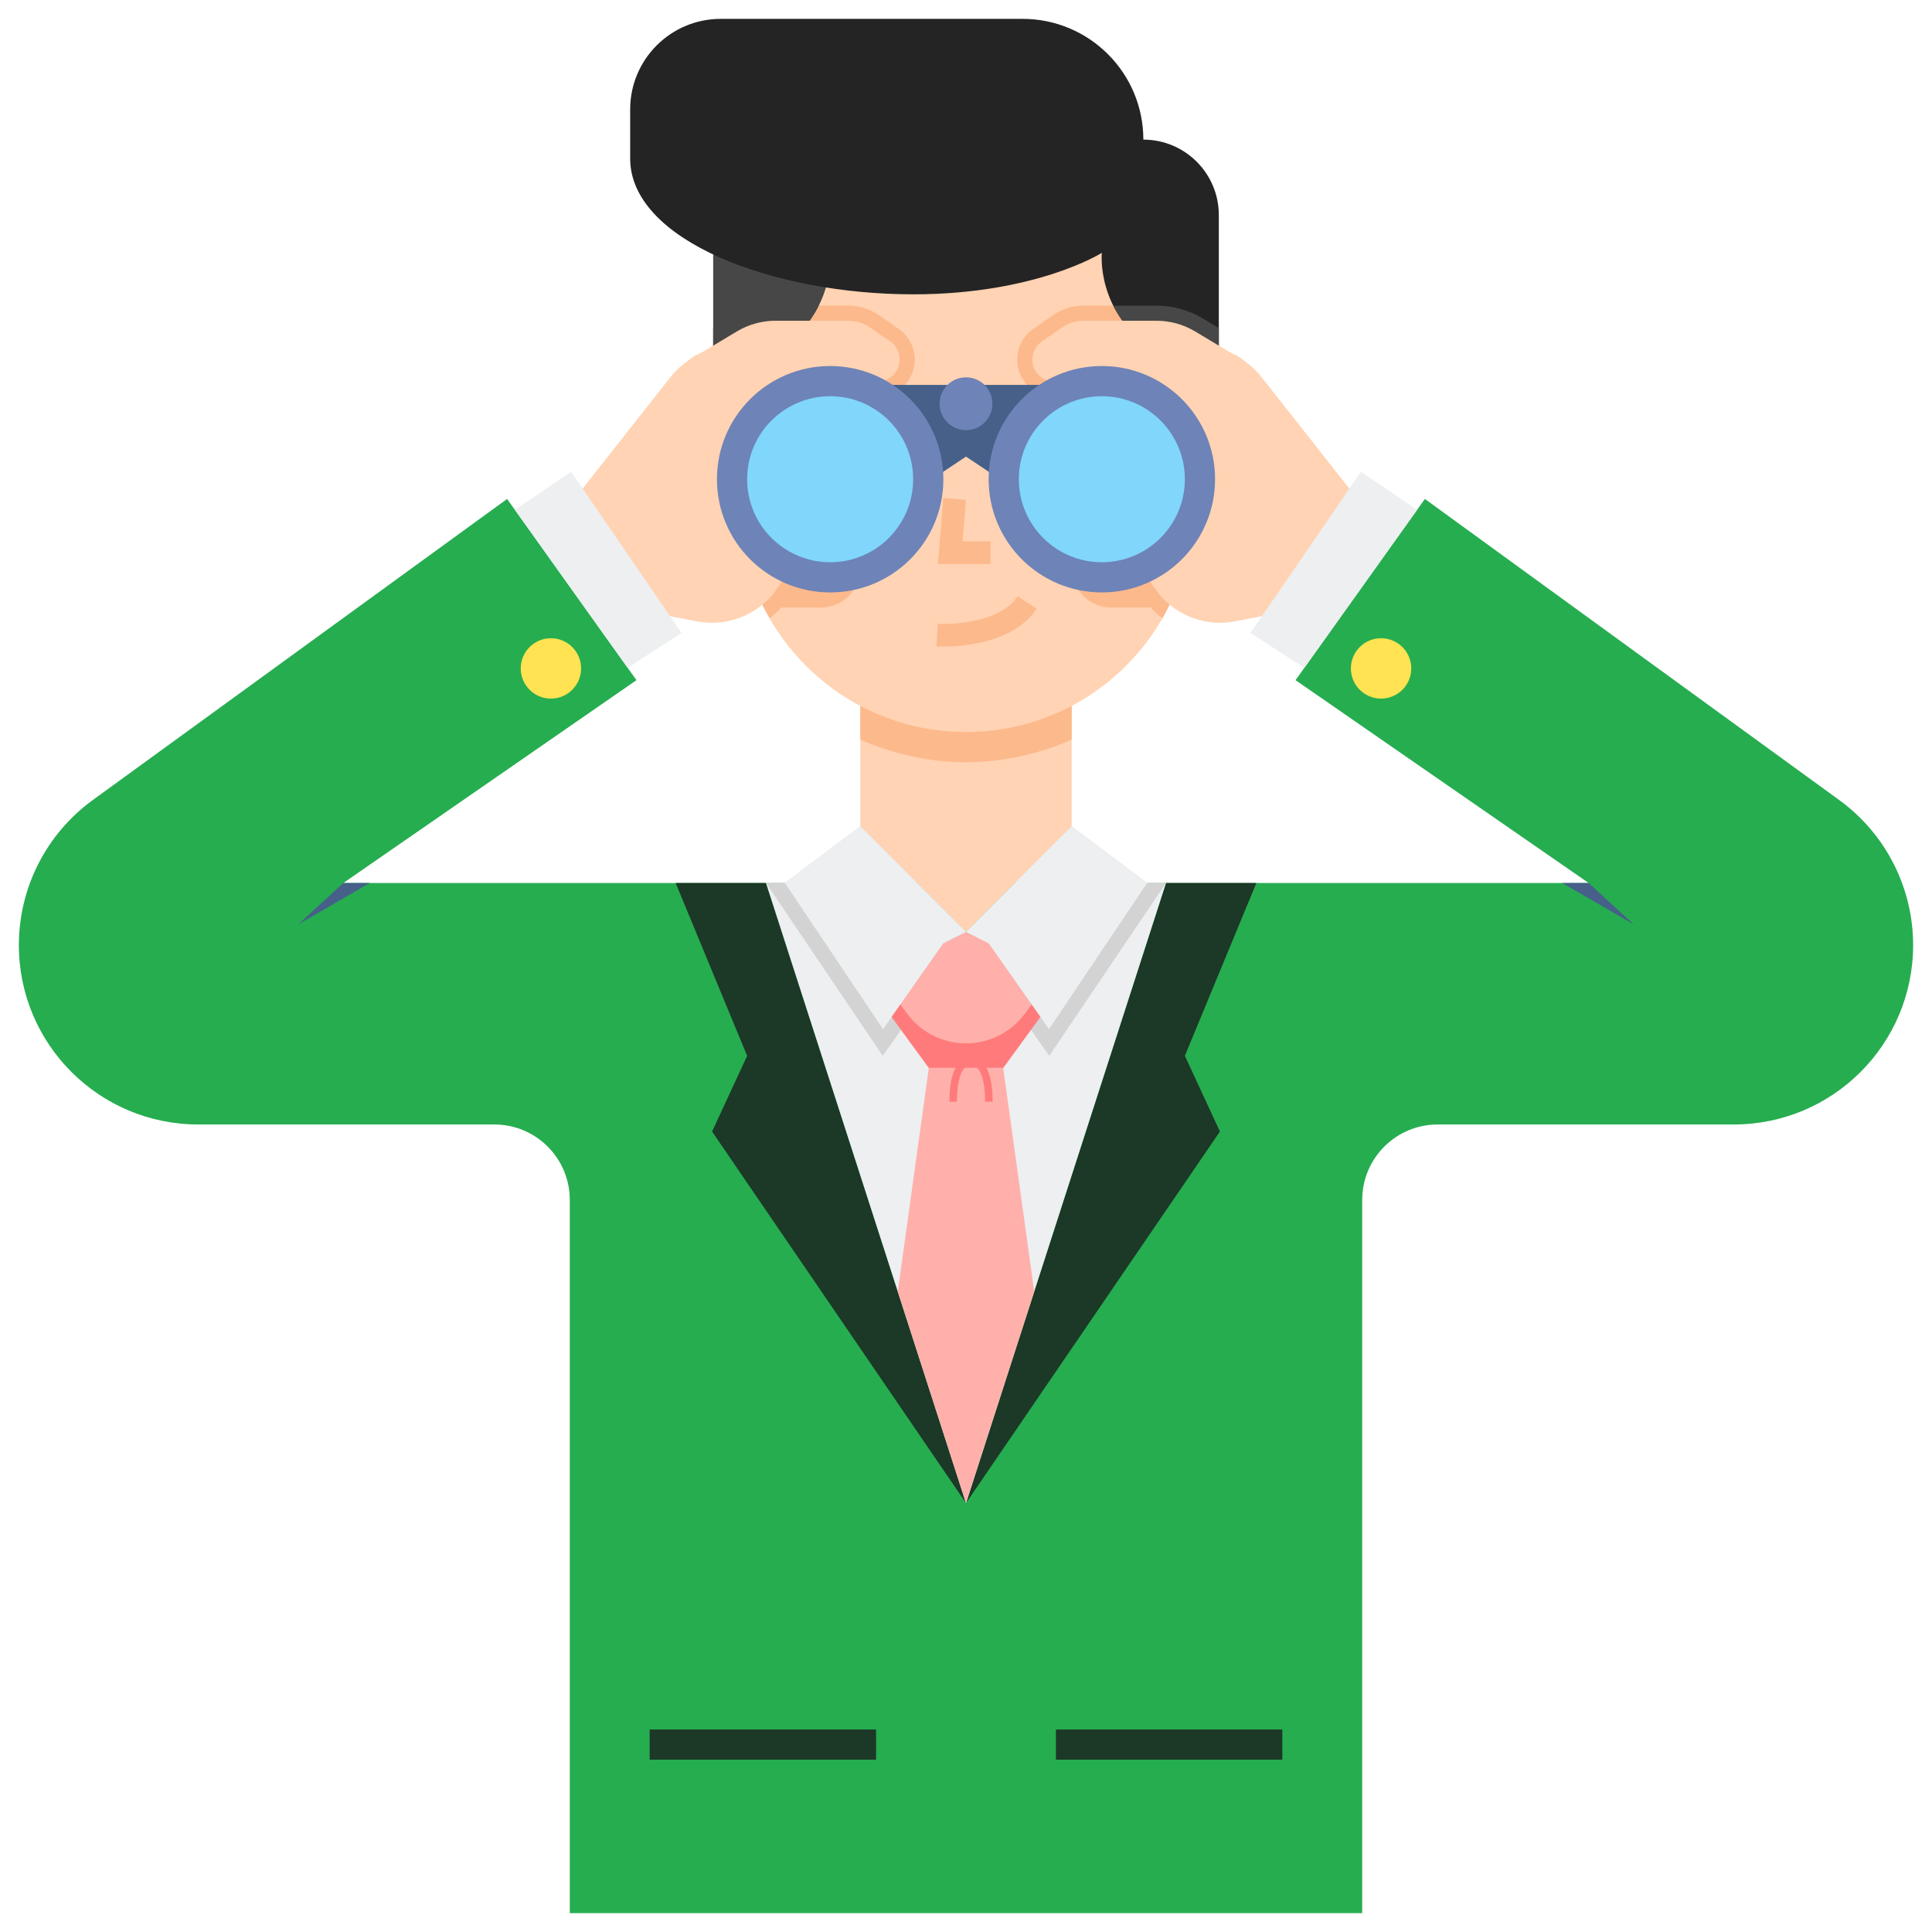 <svg width="512" height="512" viewBox="0 0 512 512" fill="none" xmlns="http://www.w3.org/2000/svg">
<path d="M256 182H228V219L256 247L284 219V182H256Z" fill="#FFD3B3"/>
<path d="M228 196C236.334 199.721 246.296 202 256 202C265.704 202 275.666 199.721 284 196V181H228V196Z" fill="#FCB98B"/>
<path d="M196 93H189.05C183.134 93 178.511 98.108 179.1 103.995L181.1 123.995C181.611 129.107 185.913 133 191.05 133H196V93Z" fill="#FFD3B3"/>
<path d="M316 93H322.95C328.866 93 333.489 98.108 332.9 103.995L330.9 123.995C330.389 129.107 326.087 133 320.95 133H316V93Z" fill="#FFD3B3"/>
<path d="M256 67H196V134C196 167.137 222.863 194 256 194C289.137 194 316 167.137 316 134V67H256Z" fill="#FFD3B3"/>
<path d="M238.177 87.181L232.845 83.49C230.493 81.861 227.737 81 224.875 81H205.54C202.248 81 199.002 81.68 196 82.98V134C196 144.867 198.904 155.05 203.956 163.841C205.063 162.988 206.107 162.042 207.07 161H217.5C223.29 161 228 156.29 228 150.5C228 144.71 223.29 140 217.5 140H202.972L196.228 126.512L200.376 109.092L223.52 101.377L227.484 103.756C229.018 104.676 230.772 105.162 232.556 105.162C235.625 105.162 238.466 103.773 240.348 101.352C242.006 99.221 242.722 96.468 242.313 93.799C241.905 91.13 240.397 88.717 238.177 87.181V87.181Z" fill="#FCB98B"/>
<path d="M273.823 87.181L279.155 83.49C281.507 81.861 284.263 81 287.125 81H306.461C309.753 81 312.999 81.68 316.001 82.98V134C316.001 144.867 313.097 155.05 308.045 163.841C306.938 162.988 305.894 162.042 304.931 161H294.5C288.71 161 284 156.29 284 150.5C284 144.71 288.71 140 294.5 140H309.028L315.772 126.512L311.624 109.092L288.48 101.377L284.516 103.756C282.982 104.676 281.228 105.162 279.444 105.162C276.375 105.162 273.534 103.773 271.652 101.352C269.994 99.221 269.278 96.468 269.687 93.799C270.095 91.13 271.603 88.717 273.823 87.181V87.181Z" fill="#FCB98B"/>
<path d="M262.488 149.463H248.549L250.006 131.976L255.985 132.474L255.069 143.463H262.488V149.463Z" fill="#FCB98B"/>
<path d="M220 67C220 67 221.667 82.833 206 93L196 113V93H189V55L220 55.129V67Z" fill="#474747"/>
<path d="M228 5H271C288.673 5 303 19.327 303 37C314.046 37 323 45.954 323 57V93H316V113L306 93C290.333 82.833 292 67 292 67C292 67 274.667 78 242 78C204.667 78 167 63.667 167 42V29C167 15.745 177.745 5 191 5H228Z" fill="#242424"/>
<path d="M249.764 171.365C248.86 171.365 248.288 171.336 248.163 171.329L248.499 165.338C248.655 165.347 264.357 166.102 269.695 158.014L274.703 161.319C268.613 170.548 254.548 171.365 249.764 171.365V171.365Z" fill="#FCB98B"/>
<path d="M196 113L206 93C211.559 89.393 214.928 85.074 216.971 81H205.54C201.191 81 196.921 82.183 193.192 84.42L189 86.935V93H196V113Z" fill="#474747"/>
<path d="M316 113L306 93C300.441 89.393 297.072 85.074 295.029 81H306.461C310.81 81 315.08 82.183 318.809 84.42L323 86.935V93H316V113Z" fill="#474747"/>
<path d="M276.1 90.469L281.432 86.778C283.104 85.62 285.09 85 287.124 85H306.461C310.086 85 313.642 85.985 316.751 87.85L328.853 95.112C330.934 96.361 332.77 97.978 334.272 99.884L358 130L336 163L327.256 164.666C319.699 166.105 311.959 163.308 307.069 157.37L304 153H290.766C289.259 153 287.954 151.791 288.003 150.285C288.117 146.795 290.982 144 294.499 144H311.499L319.999 127L316.797 113.552C315.679 108.856 312.213 105.071 307.634 103.545L293.862 98.954C290.141 97.714 286.063 98.161 282.7 100.179C280.164 101.7 276.8 101.313 274.917 99.032C272.72 96.371 273.282 92.42 276.1 90.469V90.469Z" fill="#FFD3B3"/>
<path d="M487.409 212.014L377.608 132.224L343.333 180.249L421 234H269L256 247L243 234H91L168.667 180.25L134.392 132.225L24.591 212.015C12.283 220.958 5 235.252 5 250.467C5 276.719 26.281 298 52.533 298H131C142.046 298 151 306.954 151 318V507H361V318C361 306.954 369.954 298 381 298H459.467C485.719 298 507 276.719 507 250.467C507 235.252 499.717 220.958 487.409 212.014V212.014Z" fill="#26ad50"/>
<path d="M421 234L433 245L414 234H421Z" fill="#466089"/>
<path d="M331.375 167.746L345.669 176.978L375.551 135.108L360.644 125.019L331.375 167.746Z" fill="#EDEFF1"/>
<path d="M366 185.138C370.418 185.138 374 181.556 374 177.138C374 172.72 370.418 169.138 366 169.138C361.582 169.138 358 172.72 358 177.138C358 181.556 361.582 185.138 366 185.138Z" fill="#FFE352"/>
<path d="M309 234H332.951L314 279.809L323.293 299.867L256 398.333L309 234Z" fill="#1C3827"/>
<path d="M279.833 458.333H339.833V466.333H279.833V458.333Z" fill="#1C3827"/>
<path d="M235.9 90.469L230.568 86.778C228.896 85.62 226.91 85 224.876 85H205.539C201.914 85 198.358 85.985 195.249 87.85L183.147 95.112C181.066 96.361 179.23 97.978 177.728 99.884L154 130L176 163L184.744 164.666C192.301 166.105 200.041 163.308 204.931 157.37L208 153H221.234C222.741 153 224.046 151.791 223.997 150.285C223.883 146.795 221.018 144 217.5 144H200.5L192 127L195.202 113.552C196.32 108.856 199.786 105.071 204.365 103.545L218.137 98.954C221.858 97.714 225.936 98.161 229.299 100.179C231.835 101.7 235.199 101.313 237.082 99.032C239.28 96.371 238.718 92.42 235.9 90.469V90.469Z" fill="#FFD3B3"/>
<path d="M91 234L79 245L98 234H91Z" fill="#466089"/>
<path d="M180.625 167.746L166.331 176.978L136.449 135.108L151.356 125.019L180.625 167.746Z" fill="#EDEFF1"/>
<path d="M146 185.138C150.418 185.138 154 181.556 154 177.138C154 172.72 150.418 169.138 146 169.138C141.582 169.138 138 172.72 138 177.138C138 181.556 141.582 185.138 146 185.138Z" fill="#FFE352"/>
<path d="M203 234H179.049L198 279.809L188.707 299.867L256 398.333L203 234Z" fill="#1C3827"/>
<path d="M172.167 458.333H232.167V466.333H172.167V458.333Z" fill="#1C3827"/>
<path d="M203 234L256 398.333L309 234H269L256 247L243 234H203Z" fill="#EDEFF1"/>
<path d="M284 219L256 247L228 219L208 234H203L233.935 279.809L252.692 253.126L256 251.472L259.308 253.126L278.065 279.809L309 234H304L284 219Z" fill="#D3D3D3"/>
<path d="M228 219L208 234L234.011 272.746L250 250L256 247L228 219Z" fill="#EDEFF1"/>
<path d="M284 219L304 234L277.989 272.746L262 250L256 247L284 219Z" fill="#EDEFF1"/>
<path d="M262 250L256 247L250 250L236.291 269.502L246.146 283H256H265.854L275.709 269.502L262 250Z" fill="#FFB0AA"/>
<path d="M271.665 268.541C268.014 273.543 262.193 276.5 256 276.5C249.807 276.5 243.987 273.543 240.335 268.541L238.619 266.19L236.291 269.502L246.146 283H256H265.854L275.708 269.502L273.38 266.19L271.665 268.541Z" fill="#FF7B7B"/>
<path d="M265.854 283L274.077 342.283L256 398.333L237.923 342.283L246.146 283H265.854Z" fill="#FFB0AA"/>
<path d="M263.059 291.974H261.059C261.059 284.57 259.047 282.707 258.272 282.614L256.328 282.616C255.609 282.707 253.598 284.57 253.598 291.974H251.598C251.598 280.954 255.841 280.618 256.324 280.616H258.328C258.816 280.618 263.059 280.954 263.059 291.974V291.974Z" fill="#FF7B7B"/>
<path d="M256 102H231V127H247L256 121L265 127H281V102H256Z" fill="#466089"/>
<path d="M292 157C308.569 157 322 143.569 322 127C322 110.431 308.569 97 292 97C275.431 97 262 110.431 262 127C262 143.569 275.431 157 292 157Z" fill="#6E83B7"/>
<path d="M292 149C304.15 149 314 139.15 314 127C314 114.85 304.15 105 292 105C279.85 105 270 114.85 270 127C270 139.15 279.85 149 292 149Z" fill="#80D6FB"/>
<path d="M256 114C259.866 114 263 110.866 263 107C263 103.134 259.866 100 256 100C252.134 100 249 103.134 249 107C249 110.866 252.134 114 256 114Z" fill="#6E83B7"/>
<path d="M220 157C236.569 157 250 143.569 250 127C250 110.431 236.569 97 220 97C203.431 97 190 110.431 190 127C190 143.569 203.431 157 220 157Z" fill="#6E83B7"/>
<path d="M220 149C232.15 149 242 139.15 242 127C242 114.85 232.15 105 220 105C207.85 105 198 114.85 198 127C198 139.15 207.85 149 220 149Z" fill="#80D6FB"/>
</svg>
